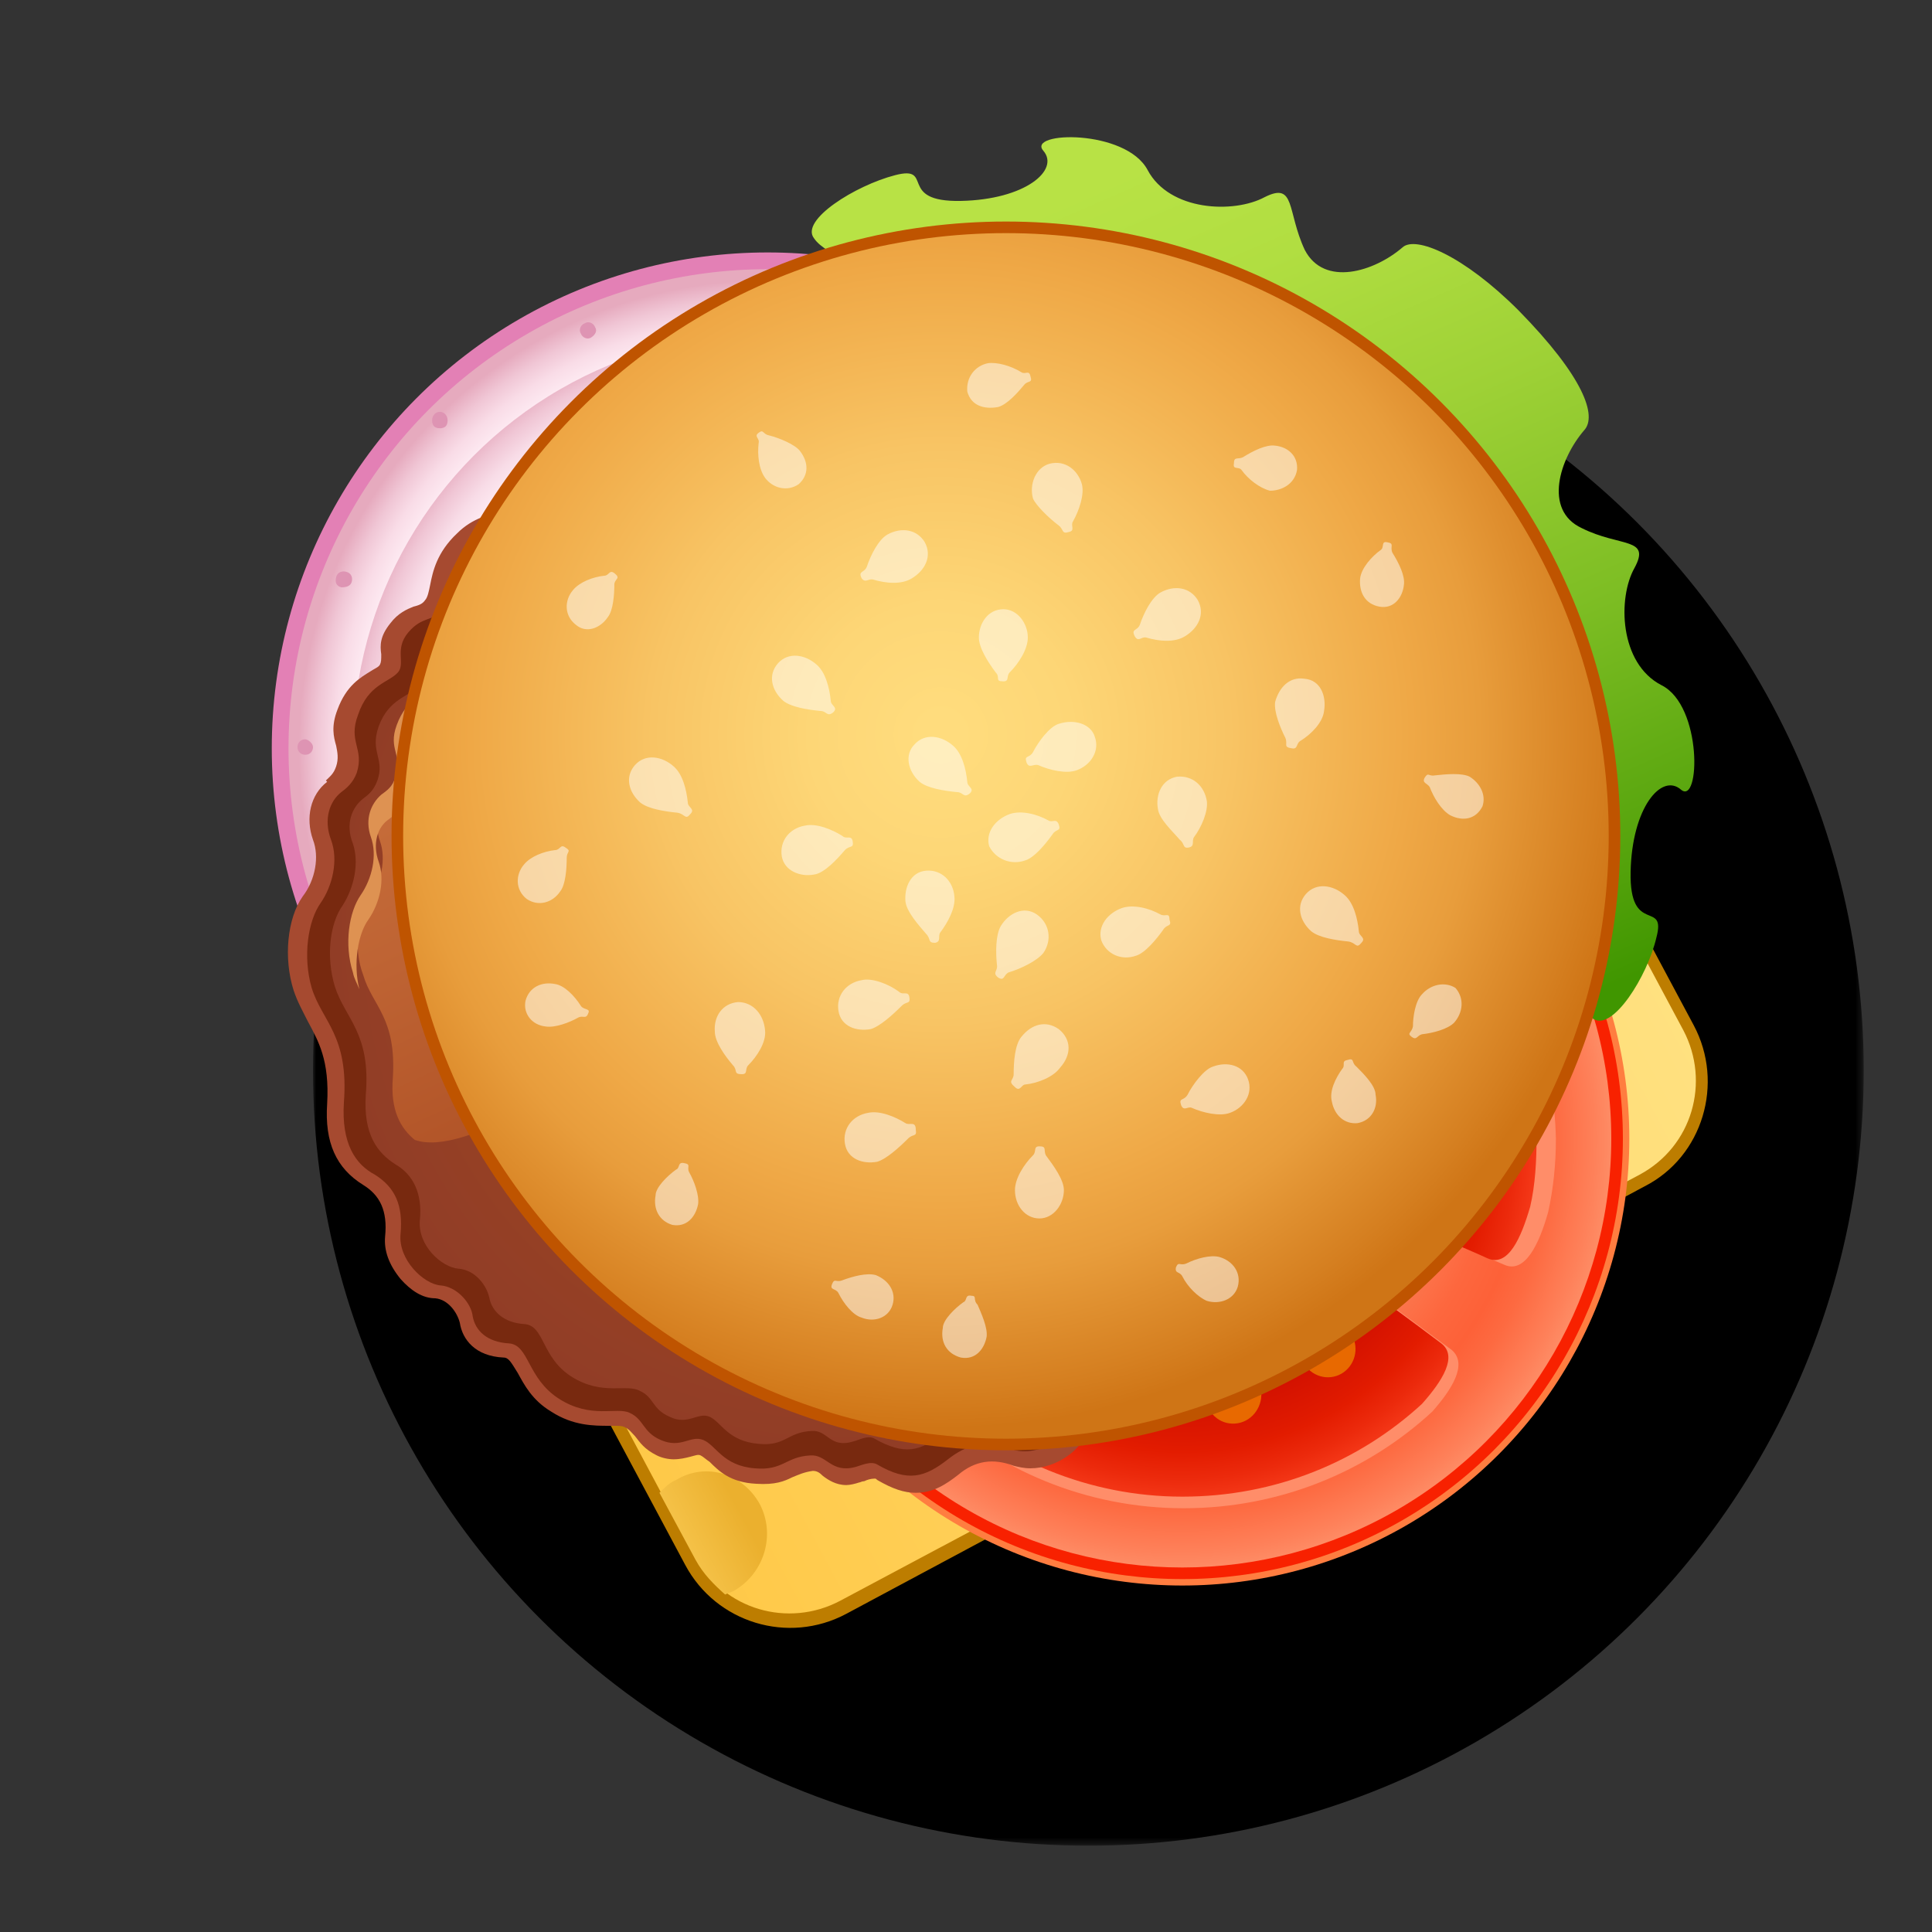 <?xml version="1.0" encoding="utf-8"?>
<!-- Generator: Adobe Illustrator 17.1.0, SVG Export Plug-In . SVG Version: 6.00 Build 0)  -->
<!DOCTYPE svg PUBLIC "-//W3C//DTD SVG 1.1//EN" "http://www.w3.org/Graphics/SVG/1.1/DTD/svg11.dtd">
<svg version="1.1" id="Layer_2" xmlns="http://www.w3.org/2000/svg" xmlns:xlink="http://www.w3.org/1999/xlink" x="0px" y="0px"
	 viewBox="0 0 300 300" enable-background="new 0 0 300 300" xml:space="preserve">
<rect x="0" y="0" width="300" height="300" fill="#333333" stroke="none"/>
<g>
	<defs>
		<filter id="Adobe_OpacityMaskFilter" filterUnits="userSpaceOnUse" x="48.6" y="45.8" width="240.8" height="240.8">
			<feColorMatrix  type="matrix" values="1 0 0 0 0  0 1 0 0 0  0 0 1 0 0  0 0 0 1 0"/>
		</filter>
	</defs>
	<mask maskUnits="userSpaceOnUse" x="48.6" y="45.8" width="240.8" height="240.8" id="SVGID_1_">
		<g filter="url(#Adobe_OpacityMaskFilter)">
			
				<radialGradient id="SVGID_2_" cx="-41.034" cy="1040.721" r="11.806" gradientTransform="matrix(10.368 0 0 -10.368 594.44 10956.44)" gradientUnits="userSpaceOnUse">
				<stop  offset="0" style="stop-color:#FFFFFF"/>
				<stop  offset="8.943853e-02" style="stop-color:#F2F2F2"/>
				<stop  offset="0.257" style="stop-color:#CECECE"/>
				<stop  offset="0.484" style="stop-color:#949494"/>
				<stop  offset="0.76" style="stop-color:#464646"/>
				<stop  offset="0.986" style="stop-color:#000000"/>
			</radialGradient>
			<path fill="url(#SVGID_2_)" d="M291.4,166.2c0,67.6-54.8,122.4-122.4,122.4S46.6,233.8,46.6,166.2S101.4,43.8,169,43.8
				S291.4,98.6,291.4,166.2z"/>
		</g>
	</mask>
	<circle mask="url(#SVGID_1_)" cx="169" cy="166.2" r="120.4"/>
	<path fill="#BD7D00" d="M263,159.2l-55.6-104c-4.8-9-16-12.4-25-7.6L58.4,114c-9,4.8-12.4,16-7.6,25l55.6,104c4.8,9,16,12.4,25,7.6
		l124-66.4C264.4,179.6,267.8,168.2,263,159.2z"/>
	
		<linearGradient id="SVGID_3_" gradientUnits="userSpaceOnUse" x1="614.853" y1="-606.933" x2="614.853" y2="-635.04" gradientTransform="matrix(4.884 9.146 9.146 -4.884 2798.575 -8488.859)">
		<stop  offset="0" style="stop-color:#FFE385"/>
		<stop  offset="0.314" style="stop-color:#FFD86B"/>
		<stop  offset="0.981" style="stop-color:#FEBB29"/>
		<stop  offset="1" style="stop-color:#FEBA27"/>
	</linearGradient>
	<path fill="url(#SVGID_3_)" d="M130.4,248.6c-8,4.2-18,1.4-22.4-6.8L52.6,138c-4.2-8-1.4-18,6.8-22.4l124-66c8-4.2,18-1.4,22.6,6.8
		L261.4,160c4.2,8,1.4,18-6.8,22.4L130.4,248.6z"/>
	
		<linearGradient id="SVGID_4_" gradientUnits="userSpaceOnUse" x1="620.3" y1="-624.636" x2="620.3" y2="-626.525" gradientTransform="matrix(4.884 9.146 9.146 -4.884 2798.575 -8488.859)">
		<stop  offset="0" style="stop-color:#EBB02E"/>
		<stop  offset="0.514" style="stop-color:#F5C248"/>
		<stop  offset="1" style="stop-color:#FFD564"/>
	</linearGradient>
	<path fill="url(#SVGID_4_)" d="M118,233.6c-2.6-4.8-8.4-6.6-13-3.8c-1,0.4-1.8,1.2-2.6,2l5.6,10.4c1.2,2.2,2.8,3.8,4.6,5.4
		c0.4-0.2,1-0.4,1.4-0.6C118.8,244.2,120.4,238.2,118,233.6z"/>
	<circle fill="#FF7D40" cx="183.6" cy="176.8" r="69.4"/>
	<circle fill="#F82100" cx="183.6" cy="176.8" r="68.4"/>
	
		<radialGradient id="SVGID_5_" cx="-39.626" cy="1039.698" r="6.424" gradientTransform="matrix(10.368 0 0 -10.368 594.44 10956.44)" gradientUnits="userSpaceOnUse">
		<stop  offset="0" style="stop-color:#FC9F77"/>
		<stop  offset="0.126" style="stop-color:#FCB68F"/>
		<stop  offset="0.254" style="stop-color:#FCAE86"/>
		<stop  offset="0.46" style="stop-color:#FB996E"/>
		<stop  offset="0.485" style="stop-color:#FB966B"/>
		<stop  offset="0.612" style="stop-color:#FC7950"/>
		<stop  offset="0.725" style="stop-color:#FD673E"/>
		<stop  offset="0.806" style="stop-color:#FD6138"/>
		<stop  offset="0.866" style="stop-color:#FD6A41"/>
		<stop  offset="0.964" style="stop-color:#FE815A"/>
		<stop  offset="0.995" style="stop-color:#FE8A63"/>
	</radialGradient>
	<circle fill="url(#SVGID_5_)" cx="183.6" cy="176.8" r="66.6"/>
	<path fill="#FF8D69" d="M200.6,121.8c-4.8-1-9.2-1-9.6,2.2s-2,16.2-3.2,28.4c0.4,3.8,2.8,5.8,3.8,2.2c1.4-4.2,4-11.4,5.4-7.6
		c1.2,3.8,3.6,6.4,6.8,6.2c3.2-0.2,2.4,1.4,2.6,3.6s0.2,4,1.4,6.2c1.2,1.8,2.8,3,4.6,4c2,1.4,3.6,1.6,2,4c-1.8,2.6-0.8,6,2,9
		c2.6,3-5,1.8-9.2,0.6c-3.4-1-3.2,2-0.2,4.2c11,5,23.4,10.2,26.6,11.6s5.4-3.2,6.8-8.2c0.8-3.6,1.2-7.4,1.2-11.4
		C241,151,223.8,129.2,200.6,121.8z M225.4,209.6c-2.8-2-13.6-10.2-23.6-17.2c-3.4-1.2-5.8-0.2-3.2,2.4c3.2,3.2,8,9.2,4,8.4
		c-3.8-0.8-7.4,0-8.6,2.8c-1.4,2.8-2.4,1.4-4.4,0.4s-3.8-1.8-6-2c-2.2,0.2-4,1-6,2s-3.2,2.6-4.4-0.4c-1.4-2.8-4.8-3.4-8.6-2.8
		c-3.8,0.8,1-5,4-8.4c2.6-2.6,0-3.6-3.4-2.4c-9.8,7-20.8,15-23.4,17s-0.4,5.6,2.8,9.2c10.2,9.6,24,15.6,39.2,15.6
		c14.8,0,28.4-5.6,38.6-15C225.4,215.8,228,211.8,225.4,209.6z M160.2,180.6c-4.2,1-11.8,2.4-9.2-0.6c2.6-3,3.6-6.4,2-9s0-2.8,2-4
		c1.8-1.2,3.4-2.4,4.6-4c1-2,1-4,1.4-6.2c0.2-2.2-0.6-3.8,2.6-3.6c3.2,0.2,5.4-2.4,6.8-6.2c1.2-3.8,4,3.2,5.4,7.6
		c1,3.4,3.2,1.6,3.8-2.2c-1-12-2.8-25-3.2-28.4c-0.4-3.2-4.8-3.2-9.6-2.2c-23.4,7.4-40.4,29.2-40.4,55c0,4.2,0.4,8.6,1.4,12.6
		c1.4,4.6,3.4,8.4,6.6,7.2c3.2-1.4,15.6-6.6,26.8-11.6C163.4,182.4,163.8,179.6,160.2,180.6z"/>
	
		<radialGradient id="SVGID_6_" cx="-39.635" cy="1039.609" r="5.304" gradientTransform="matrix(10.368 0 0 -10.368 594.44 10956.44)" gradientUnits="userSpaceOnUse">
		<stop  offset="0.28" style="stop-color:#BA0000"/>
		<stop  offset="0.459" style="stop-color:#BE0300"/>
		<stop  offset="0.65" style="stop-color:#CB0C00"/>
		<stop  offset="0.845" style="stop-color:#E01A00"/>
		<stop  offset="0.866" style="stop-color:#E31C00"/>
		<stop  offset="0.943" style="stop-color:#EC2A0C"/>
		<stop  offset="0.998" style="stop-color:#F43717"/>
	</radialGradient>
	<path fill="url(#SVGID_6_)" d="M199.8,123.8c-4.4-1-8.8-1-9.2,2c-0.4,3.2-2,15.8-3,27.2c0.4,3.8,2.8,5.6,3.6,2.2
		c1.2-4,3.8-11,5-7.4s3.4,6.2,6.6,6c3-0.2,2.2,1.4,2.4,3.4c0.2,2,0.2,4,1.2,6c1.2,1.8,2.8,3,4.4,4c1.8,1.2,3.4,1.4,2,3.8
		c-1.6,2.4-0.8,5.8,1.8,8.6c2.6,2.8-4.8,1.6-9,0.6c-3.2-0.8-3.2,1.8-0.2,4C216,189,228,194,231,195.4c3.2,1.4,5.2-3.2,6.6-8
		c0.8-3.4,1-7.2,1-11C239,152,222.4,130.8,199.8,123.8z M223.8,208.6c-2.6-2-13.2-9.8-22.6-16.6c-3.2-1.2-5.6-0.2-3.2,2.4
		c3,3.2,7.6,9,3.8,8s-7.2,0-8.4,2.8c-1.4,2.8-2.4,1.4-4.2,0.4c-1.8-0.8-3.6-1.8-5.6-2c-2.2,0.2-3.8,1-5.6,2c-2,1-3.2,2.4-4.2-0.4
		c-1.4-2.8-4.6-3.4-8.4-2.8c-3.8,0.8,0.8-5,3.8-8c2.4-2.6,0-3.4-3.4-2.2c-9.6,6.8-20,14.6-22.6,16.4s-0.4,5.4,2.6,8.8
		c9.8,9.2,23.2,15,37.8,15c14.4,0,27.4-5.4,37.2-14.4C224,214.4,226.4,210.6,223.8,208.6z M161,180.4c-4,1-11.4,2.2-9-0.6
		c2.6-2.8,3.4-6.2,1.8-8.6c-1.8-2.4,0-2.6,2-3.8c1.6-1.2,3.2-2.2,4.4-4c1-2,1-3.8,1.2-6s-0.6-3.8,2.4-3.4c3,0.2,5.4-2.2,6.6-6
		c1.2-3.6,3.8,3.2,5,7.4c1,3.4,3.2,1.6,3.6-2.2c-1-11.4-2.6-24.2-3-27.4c-0.4-3.2-4.6-3.2-9.2-2c-22.6,7-39,28.2-39,53
		c0,4,0.4,8.2,1.4,12c1.4,4.4,3.4,8,6.2,6.8c3.2-1.4,15.2-6.4,25.8-11.2C164,182.2,164.2,179.6,161,180.4z"/>
	<path fill="#E86900" d="M190.4,209.4c-1,0.2-3.4,5.2-3.2,7.8c0.4,2.6,2.6,4.2,5,3.8c2.4-0.4,4-2.8,3.6-5.2
		C195.6,213.4,192,209.2,190.4,209.4z M157.6,206.4c-1.6,2-1.6,4.8,0.4,6.2c1.8,1.6,4.6,1.4,6.2-0.6s2.2-7.6,1.4-8.4
		C164.2,202.8,159.2,204.4,157.6,206.4z M176.4,209.4c-1.6-0.2-5,3.8-5.4,6.4s1.2,4.8,3.6,5.2c2.4,0.4,4.6-1.4,5-3.8
		C180,214.8,177.4,209.6,176.4,209.4z M201.4,203.8c-0.8,0.8-0.4,6.4,1.4,8.4c1.6,2,4.4,2.2,6.2,0.6c1.8-1.6,2-4.4,0.4-6.2
		C207.8,204.4,202.6,202.8,201.4,203.8z M146.2,160.2c-2.4-1-5,0.2-5.8,2.6c-0.8,2.2,0.4,4.8,2.8,5.6c2.4,1,7.8-0.2,8.2-1.6
		C151.6,165.6,148.6,161,146.2,160.2z M155.6,146.4c-2-1.6-4.8-1.4-6.2,0.6c-1.6,2-1,4.8,0.8,6.2c2,1.6,7.8,2,8.4,1
		C159.2,153.2,157.4,148,155.6,146.4z M164.6,136.6c-2.2,0.8-3.4,3.4-2.6,5.8s5.6,5.6,6.6,5.2c1.4-0.4,2.6-5.8,1.6-8.2
		C169.6,137,166.8,135.8,164.6,136.6z M143.2,176c-2.6,0.4-4,2.8-3.6,5.2c0.4,2.4,2.8,3.8,5.4,3.4s6.4-4,6.2-5.6
		C150.8,178,145.6,175.6,143.2,176z M223.6,168.2c2.4-1,3.4-3.4,2.8-5.6c-0.8-2.2-3.4-3.4-5.8-2.6c-2.4,1-5.6,5.6-5,6.6
		C216,168.2,221.2,169.2,223.6,168.2z M204.6,142.4c0.8-2.4-0.2-5-2.6-5.8c-2.2-0.8-4.8,0.4-5.6,2.8s0.2,7.8,1.6,8.2
		C199.2,148,203.8,144.8,204.6,142.4z M223.6,176c-2.6-0.4-7.6,2-7.8,3c-0.4,1.6,3.6,5.2,6.2,5.6s4.8-1,5.4-3.4
		C227.8,179,226.2,176.6,223.6,176z M217.6,147c-1.6-2-4.4-2.2-6.2-0.6c-2,1.6-3.8,6.6-2.8,7.8c0.8,0.8,6.2,0.6,8.4-1
		C218.8,151.8,219,149,217.6,147z"/>
	<path fill="#FFB500" d="M201,137.4c-0.2-0.2-0.4-0.2-0.8-0.2c-1,0-2,0.8-2.2,1.6c-0.4,1.2,0,3.6,0.4,5c1.4-0.8,3.2-2.4,3.8-3.4
		C202.6,139.2,202,137.8,201,137.4z M202.8,204.6c0,1.6,0.4,4,1.2,5c0.4,0.6,1.2,1,2,1c0.4,0,1-0.2,1.4-0.4c0.4-0.4,0.8-1,0.8-1.6
		s-0.2-1.4-0.6-1.8C206.6,205.8,204.2,204.8,202.8,204.6z M190.4,210.8c-0.8,1.4-1.8,3.8-1.6,4.8c0.2,1.4,1.4,2.2,2.6,2
		c0.6-0.2,1-0.4,1.4-1c0.4-0.4,0.4-1.2,0.4-2C193.2,213.8,191.6,211.8,190.4,210.8z M213.8,146.4c-0.6,0-1.2,0.2-1.6,0.6
		c-1,0.8-2,3.2-2.2,4.4c0.2,0,0.2,0,0.4,0c2,0,4-0.4,4.6-1c0.4-0.4,0.8-1,1-1.6s-0.2-1.2-0.4-1.6S214.4,146.4,213.8,146.4z
		 M224.4,178c-0.4-0.4-1-0.8-1.6-1c0,0-0.2,0-0.4,0c-1.4,0-3.4,0.8-4.6,1.4c0.8,1,2.8,2.8,4,3c1.4,0.2,2.6-0.6,2.8-1.6
		C224.8,179,224.8,178.4,224.4,178z M222.4,165c0.6-0.2,1-0.8,1.4-1.4c0.2-0.6,0.2-1.2,0.2-1.6c-0.4-0.8-1.2-1.4-2.2-1.4
		c-0.4,0-0.6,0-1,0.2c-1,0.4-2.8,2.6-3.4,3.8c0.8,0.2,2.2,0.6,3.4,0.6C221.8,165.4,222.4,165.2,222.4,165z M153.6,147
		c-0.4-0.4-1-0.6-1.6-0.6c-0.8,0-1.4,0.2-1.6,0.8c-0.4,0.4-0.4,1-0.4,1.6c0.2,0.6,0.4,1.2,1,1.6s2.6,1,4.6,1c0.2,0,0.2,0,0.4,0
		C155.6,150.2,154.6,147.8,153.6,147z M145,161c-0.4-0.2-0.6-0.2-1-0.2c-1,0-1.8,0.6-2.2,1.4c-0.2,0.6-0.2,1.2,0.2,1.6
		c0.2,0.6,0.8,1,1.4,1.4c0.2,0,0.6,0.2,1.6,0.2l0,0c1.4,0,2.8-0.4,3.4-0.6C147.6,163.4,146,161.4,145,161z M172.6,215
		c-0.2,0.8,0,1.4,0.4,2c0.4,0.4,0.8,0.8,1.4,1c1.2,0.2,2.4-0.8,2.6-2s-0.8-3.4-1.6-4.8C174.4,211.8,172.8,213.8,172.6,215z
		 M165.6,137.4c-0.2,0-0.4,0-0.8,0.2c-1.2,0.4-1.8,1.8-1.4,3.2c0.4,1,2.6,2.8,3.8,3.4c0.4-1.4,0.8-3.8,0.4-5
		C167.4,138,166.4,137.4,165.6,137.4z M158,208.4c0,0.6,0.2,1.2,0.8,1.6c0.4,0.4,1,0.4,1.4,0.4c0.8,0,1.4-0.4,2-1
		c0.8-0.8,1.2-3.4,1.2-5c-1.6,0.2-3.8,1.2-4.6,2.2C158.2,207.2,158,207.8,158,208.4z M143,177c-0.8,0.2-1.2,0.4-1.6,1
		c-0.4,0.4-0.4,1-0.4,1.6c0.2,1,1.2,1.8,2.2,1.8l0,0c0.2,0,0.4,0,0.4,0c1.2-0.2,3.2-2,4-3C146.4,177.8,144.4,177,143,177
		C143.2,176.8,143,177,143,177z"/>
	
		<linearGradient id="SVGID_7_" gradientUnits="userSpaceOnUse" x1="-43.872" y1="1052.721" x2="-38.25" y2="1039.793" gradientTransform="matrix(10.368 0 0 -10.368 594.44 10956.44)">
		<stop  offset="0" style="stop-color:#B8E245"/>
		<stop  offset="0.147" style="stop-color:#B1DE41"/>
		<stop  offset="0.359" style="stop-color:#9ED136"/>
		<stop  offset="0.611" style="stop-color:#7EBE24"/>
		<stop  offset="0.891" style="stop-color:#53A20B"/>
		<stop  offset="1" style="stop-color:#409600"/>
	</linearGradient>
	<path fill="url(#SVGID_7_)" d="M247.4,158.2c3,2,8.4-6.6,9.8-12.6c1.6-6-4.2-0.2-4-10.2s4.8-15.4,7.8-12.8s3.4-13-3-16.2
		c-6.6-3.4-6.8-13.6-4.2-18.2c2.6-4.8-2.2-3.2-8.2-6.2c-6-2.8-3.4-10.8,0.4-15.2c2-2.2,0-8.2-10.2-18.6c-8.6-8.6-16-11.6-18-9.8
		c-4.4,3.8-12.2,6.2-15.2,0.4c-2.8-6-1.4-10.6-6.2-8.2c-4.8,2.6-14.8,2.2-18.2-4.2s-18.8-6-16.2-3c2.6,3-2.8,7.6-12.8,7.8
		s-4-5.6-10.2-4s-14.8,7-12.6,9.8c2,3,9.2,4,6.8,8.4c-2.2,4.4-8.4,7.8-11.2,4c-3.2-3.4-8.6-3.4-9,1.4c-0.4,4.8-0.4,10.2-5.6,13
		c-5.2,2.6-13,9.2-12,14.2s5.4-1,5.6,10.2c0.4,11-6,4.4-6.6,7.8c-0.8,3.4-1.2,12.8,3.4,15.8c4.6,3.2,5.8,8,1.6,7.8s-4.4,8.4-0.2,10
		c4.2,1.8,3.8,10.4,0.6,10.4c-3.2-0.2-4-2-5.6,1.6c-1.4,3.6-0.8,7.4,1,9.4s-3.6,3.2-3.6,3.2s-0.8,6.8,13.2,20.8c1,1,3.8,3.8,4.8,4.8
		c14.2,14.2,21,13.4,21,13.4s1.2-5.6,3.2-3.6s5.6,2.6,9.4,1s1.8-2.4,1.6-5.6c-0.2-3.2,8.6-3.6,10.4,0.6s10.2,4,10-0.2
		s4.8-3.2,7.8,1.6s12.2,4,15.8,3.4c3.4-0.8-3.4-7,7.8-6.6c11,0.4,5.2,4.8,10.2,5.6s11.6-6.8,14.2-12s8-5.4,13-5.6
		c4.8-0.4,4.8-6,1.4-9c-3.4-3.2-0.2-9,4-11.2C243.4,149,244.6,156.4,247.4,158.2z"/>
	<g>
		<circle fill="#A65073" cx="119.2" cy="116.2" r="75.6"/>
		
			<radialGradient id="SVGID_8_" cx="-45.837" cy="1045.543" r="7.289" gradientTransform="matrix(10.368 0 0 -10.368 594.44 10956.44)" gradientUnits="userSpaceOnUse">
			<stop  offset="0.906" style="stop-color:#FFEDF5"/>
			<stop  offset="0.929" style="stop-color:#FDE9F1"/>
			<stop  offset="0.954" style="stop-color:#F8DCE7"/>
			<stop  offset="0.98" style="stop-color:#F0C6D5"/>
			<stop  offset="1" style="stop-color:#E8B0C3"/>
		</radialGradient>
		<circle fill="url(#SVGID_8_)" cx="119.2" cy="116.2" r="74.4"/>
		<circle fill="#A65073" cx="119.2" cy="116.2" r="65.8"/>
		<g>
			<circle fill="#E380B5" cx="119.2" cy="116.2" r="77"/>
			
				<radialGradient id="SVGID_9_" cx="-45.837" cy="1045.543" r="7.289" gradientTransform="matrix(10.368 0 0 -10.368 594.44 10956.44)" gradientUnits="userSpaceOnUse">
				<stop  offset="0.819" style="stop-color:#FFEDF5"/>
				<stop  offset="0.853" style="stop-color:#FDE9F1"/>
				<stop  offset="0.889" style="stop-color:#F9DCE7"/>
				<stop  offset="0.927" style="stop-color:#F0C6D5"/>
				<stop  offset="0.964" style="stop-color:#E6AABE"/>
			</radialGradient>
			<circle fill="url(#SVGID_9_)" cx="119.2" cy="116.2" r="74.4"/>
			
				<radialGradient id="SVGID_10_" cx="-45.837" cy="1045.543" r="6.31" gradientTransform="matrix(10.368 0 0 -10.368 594.44 10956.44)" gradientUnits="userSpaceOnUse">
				<stop  offset="0.832" style="stop-color:#FFEDF5"/>
				<stop  offset="0.874" style="stop-color:#FDE9F1"/>
				<stop  offset="0.918" style="stop-color:#F8DCE7"/>
				<stop  offset="0.964" style="stop-color:#F0C6D5"/>
				<stop  offset="1" style="stop-color:#E8B0C3"/>
			</radialGradient>
			<circle fill="url(#SVGID_10_)" cx="119.2" cy="116.2" r="64.4"/>
			<path fill="#DE94B3" d="M169,166c-0.4,0.4-0.4,1.4,0,1.8s1.4,0.4,1.8,0s0.4-1.4,0-1.8C170.4,165.4,169.6,165.4,169,166z
				 M119.2,43c-0.8,0-1.2,0.6-1.2,1.2s0.6,1.2,1.2,1.2c0.8,0,1.2-0.6,1.2-1.2S119.8,43,119.2,43z M119.2,186.6
				c-0.8,0-1.2,0.6-1.2,1.2c0,0.8,0.6,1.2,1.2,1.2c0.8,0,1.2-0.6,1.2-1.2S119.8,186.6,119.2,186.6z M67.4,166
				c-0.4,0.4-0.4,1.4,0,1.8s1.4,0.4,1.8,0c0.4-0.4,0.4-1.4,0-1.8C68.8,165.4,67.8,165.4,67.4,166z M67.4,64.4
				c-0.4,0.4-0.4,1.4,0,1.8c0.4,0.4,1.4,0.4,1.8,0c0.4-0.4,0.4-1.4,0-1.8C68.8,63.8,67.8,63.8,67.4,64.4z M169,64.4
				c-0.4,0.4-0.4,1.4,0,1.8s1.4,0.4,1.8,0s0.4-1.4,0-1.8C170.4,63.8,169.6,63.8,169,64.4z M47.4,114.8c-0.8,0-1.2,0.6-1.2,1.2
				c0,0.8,0.6,1.2,1.2,1.2c0.8,0,1.2-0.6,1.2-1.2S47.8,114.8,47.4,114.8z M190.8,114.8c-0.8,0-1.2,0.6-1.2,1.2
				c0,0.8,0.6,1.2,1.2,1.2c0.8,0,1.2-0.6,1.2-1.2C192.2,115.4,191.6,114.8,190.8,114.8z M53.8,142.8c-0.6,0.2-1,1-0.6,1.6
				c0.2,0.6,1,1,1.6,0.6c0.6-0.2,1-1,0.6-1.6C55,142.8,54.4,142.4,53.8,142.8z M54.6,90.4c0.2-0.6,0-1.4-0.8-1.6
				c-0.6-0.2-1.4,0-1.6,0.8s0,1.4,0.8,1.6C53.8,91.2,54.4,91,54.6,90.4z M185,141c-0.6-0.2-1.4,0-1.6,0.8c-0.2,0.6,0,1.4,0.8,1.6
				c0.6,0.2,1.4,0,1.6-0.8C186,142,185.6,141.4,185,141z M146.4,179.8c-0.6,0.2-1,1-0.6,1.6c0.2,0.6,1,1,1.6,0.6
				c0.6-0.2,1-1,0.6-1.6C147.8,179.8,147,179.6,146.4,179.8z M92.4,50.8c-0.2-0.6-1-1-1.6-0.6c-0.6,0.2-1,1-0.6,1.6
				c0.2,0.6,1,1,1.6,0.6C92.4,52,92.8,51.4,92.4,50.8z M184.4,89.2c0.6-0.2,1-1,0.6-1.6c-0.2-0.6-1-1-1.6-0.6c-0.6,0.2-1,1-0.6,1.6
				S183.8,89.6,184.4,89.2z M93.4,180.4c-0.6-0.2-1.4,0-1.6,0.8c-0.2,0.6,0,1.4,0.8,1.6c0.6,0.2,1.4,0,1.6-0.8
				C94.2,181.4,94,180.8,93.4,180.4z M146.4,51c0.2-0.6,0-1.4-0.8-1.6c-0.6-0.2-1.4,0-1.6,0.8c-0.2,0.6,0,1.4,0.8,1.6
				C145.4,51.8,146.2,51.6,146.4,51z"/>
		</g>
	</g>
	<g>
		<path fill="#A64A30" d="M214.8,145c-1.6-2.2-1.6-5.4-0.4-8.6c1.4-3.6,0.2-7.4-3.2-10.2c-1.6-1.4-1.2-4-1.2-4.8
			c1.6-7.8-2.6-11.6-5-13.2c-2.6-1.6-3.8-4-3.4-8c0.2-2.2-0.6-4.4-2.4-6.6c-1.6-1.8-3.4-3-5.4-3c-2-0.2-3.4-2.2-3.8-3.8
			c-0.4-2.6-2.4-5.2-6.8-5.4c-0.8,0-1.2-0.8-2.2-2.4c-1-1.8-2.2-4.2-5.2-6c-3.4-2.2-6.6-2.2-9-2.2c-0.4,0-0.6,0-0.8,0
			c-0.6,0-1.2,0-1.6-0.2c-0.8-0.4-1-0.8-1.6-1.4c-0.8-1-1.4-2-3.4-3c-0.8-0.4-1.8-0.6-2.6-0.6c-1,0-1.8,0.2-2.6,0.4
			c-0.8,0.2-1.2,0.4-1.6,0.2s-0.8-0.6-1.4-1c-1.4-1.4-3.2-3.2-7.2-3.4c-3-0.2-4.4,0.4-5.6,1c-1,0.4-1.8,0.8-3.2,1
			c-0.6,0-1-0.2-1.6-0.8c-0.8-0.6-2-1.4-3.6-1.4c-0.6,0-1.4,0.2-2,0.4c-0.2,0-0.4,0.2-0.8,0.2c-0.4,0.2-1,0.4-1.6,0.4
			c-0.2,0-0.2,0-0.4,0c-2.4-1.4-4.2-2-6-2c-2.8,0-4.8,1.4-6.6,2.8c-2.6,2.2-5.4,2.6-8.6,1.4c-0.8-0.2-1.6-0.4-2.6-0.4
			c-4,0-7.8,2.8-8.6,5.4c-0.6,1.8-3,3-4.6,2.8c-0.2,0-0.4,0-0.6,0c-3,0-5.4,2-6.6,5.4c-0.2,0.8-1,1-2.8,1.4c-2,0.4-4.8,1-7.2,3.4
			c-3.2,3-3.8,6-4.2,8c-0.2,1-0.4,2-0.8,2.4c-0.4,0.6-1,0.8-1.8,1c-1,0.4-2.4,1-3.6,2.6c-1.6,2-1.6,3.4-1.4,4.8c0,0.8,0,1.2-0.2,1.6
			c-0.2,0.4-0.8,0.6-1.4,1c-1.6,1-3.8,2.2-5.2,6c-1,2.6-0.6,4.2-0.2,5.6c0.2,1,0.4,2,0,3.2s-1,1.6-1.6,2.2l0.2,0.2
			c-2.6,2-3.4,5.6-2.2,9c1,2.6,0.4,6.2-1.6,8.8c-2.4,3.4-3,9.6-1.4,14.6c0.6,1.8,1.4,3.2,2.2,4.8c1.6,3,3.4,6,3,12.8
			c-0.4,6,1.4,10,5.6,12.6c2.6,1.6,3.8,4,3.4,8c-0.2,2.2,0.6,4.4,2.4,6.6c1.6,1.8,3.4,3,5.4,3c2,0.2,3.4,2.2,3.8,3.8
			c0.4,2.6,2.4,5.2,6.8,5.4c0.8,0,1.2,0.8,2.2,2.4c1,1.8,2.2,4.2,5.2,6c3.4,2.2,6.6,2.2,9,2.2c0.4,0,0.6,0,0.8,0
			c0.6,0,1.2,0,1.6,0.2c0.8,0.4,1,0.8,1.6,1.4c0.8,1,1.4,2,3.4,3c0.8,0.4,1.8,0.6,2.6,0.6c1,0,1.8-0.2,2.6-0.4
			c0.8-0.2,1.2-0.4,1.6-0.2c0.4,0.2,0.8,0.6,1.4,1c1.4,1.4,3.2,3.2,7.2,3.4c3,0.2,4.4-0.4,5.6-1c1-0.4,1.8-0.8,3.2-1
			c0.6,0,1,0.2,1.6,0.8c0.8,0.6,2,1.4,3.6,1.4c0.6,0,1.4-0.2,2-0.4c0.2,0,0.4-0.2,0.8-0.2c0.4-0.2,1-0.4,1.6-0.4
			c0.2,0,0.2,0,0.4,0.2c2.4,1.4,4.2,2,6,2c2.8,0,4.8-1.4,6.6-2.8c2.6-2.2,5.4-2.6,8.6-1.4c0.8,0.2,1.6,0.4,2.6,0.4
			c4,0,7.8-2.8,8.6-5.4c0.6-1.8,3-3,4.6-2.8c0.2,0,0.4,0,0.6,0c3,0,5.4-2,6.6-5.4c0.2-0.8,1-1,2.8-1.4c2-0.4,4.8-1,7.2-3.4
			c3.2-3,3.8-6,4.2-8c0.2-1,0.4-2,0.8-2.4c0.4-0.6,1-0.8,1.8-1c1-0.4,2.4-1,3.6-2.6c1.6-2,1.6-3.4,1.4-4.8c0-0.8,0-1.2,0.2-1.6
			s0.8-0.6,1.4-1c1.6-1,3.8-2.2,5.2-6c1-2.8,0.6-4.4,0.4-5.6c-0.2-1-0.4-2,0-3.2c0.2-0.6,0.4-1,1-1.6c0.2-0.2,0.4-0.4,0.8-0.8
			c2.6-2.6,2.6-6.2,2-9.2c-0.4-2.4,1-4,2.2-5.4c0.2-0.2,0.4-0.4,0.6-0.8C216.8,153,217,148.4,214.8,145z"/>
		<g>
			<path fill="#78290F" d="M212.8,145.8c-2-2.8-2-6.6-0.6-9.8c1.4-3.2,0-6.4-2.6-8.6c-2-1.6-2-4.4-1.6-6c1.4-6.2-1.4-9.8-4.4-11.6
				c-3.2-2-4.4-4.8-4-9.2c0.4-4-3.6-7.8-6.2-8s-4.8-2.8-5-4.8c-0.4-2.2-2.2-4-5.6-4.2c-3.2-0.2-2.8-5.4-7.8-8.6c-5-3.2-9-1.2-11-2.2
				c-2.2-1-2-3-4.8-4.2c-3.2-1.4-4.6,0.8-6.6,0s-3-4-8-4.4c-4.4-0.4-4.8,1.8-8.6,2c-2.6,0.2-3.2-2.8-7-1.8c-0.8,0.2-2.4,1-3.4,0.4
				c-4.8-2.8-7.4-2-11,0.8c-2.8,2.2-5.8,3.2-9.8,1.6c-3.8-1.4-8.6,1.6-9.2,4c-0.8,2.6-3.8,3.8-6,3.6s-4.4,1-5.6,4.2s-6,1.2-10.2,5.4
				c-4.4,4-3.4,8.4-5,10.2c-1.6,2-3.2,1-5.4,3.6s-0.4,4.8-1.6,6.2c-1.4,1.6-4.6,1.8-6.2,6.6c-1.6,4.2,1,5.2-0.2,9
				c-0.6,1.6-1.6,2.4-2.4,3c-1.8,1.4-2.8,4.2-1.6,7.4c1.2,3.2,0.2,7.2-1.6,9.8c-2,2.8-2.8,8.4-1.4,13.2c1.6,5.2,5.8,7.4,5,17.8
				c-0.4,6.4,1.8,9.6,4.8,11.2c3.2,2,4.4,4.8,4,9.2c-0.4,4,3.6,7.8,6.2,8s4.8,2.8,5,4.8c0.4,2.2,2.2,4,5.6,4.2
				c3.2,0.2,2.8,5.4,7.8,8.6s9,1.2,11,2.2c2.2,1,2,3,4.8,4.2c3.2,1.4,4.6-0.8,6.6,0s3,4,8,4.4c4.4,0.4,4.8-1.8,8.6-2
				c2.6-0.2,3.2,2.8,7,1.8c0.8-0.2,2.4-1,3.4-0.4c4.8,2.8,7.4,2,11-0.8c2.8-2.2,5.8-3.2,9.8-1.6c3.8,1.4,8.6-1.6,9.2-4
				c0.8-2.6,3.8-3.8,6-3.6c2.2,0.2,4.4-1,5.6-4.2c1-3.2,6-1.2,10.2-5.4c4.4-4,3.4-8.4,5-10.2c1.6-2,3.2-1,5.4-3.6
				c2.2-2.6,0.4-4.8,1.6-6.2c1.4-1.6,4.6-1.8,6.2-6.6c1.6-4.2-0.6-5,0.2-9c0.4-1.4,1.4-2,2.2-3c2.2-2,2-5.2,1.6-7.8
				c-0.4-3.2,1.6-5.4,2.8-7.2C214.6,152.6,214.8,148.6,212.8,145.8z"/>
			
				<radialGradient id="SVGID_11_" cx="-44.73" cy="1042.659" r="7.659" gradientTransform="matrix(10.368 0 0 -10.368 594.44 10956.44)" gradientUnits="userSpaceOnUse">
				<stop  offset="0" style="stop-color:#A44A23"/>
				<stop  offset="0.528" style="stop-color:#9C4524"/>
				<stop  offset="1" style="stop-color:#913D26"/>
			</radialGradient>
			<path fill="url(#SVGID_11_)" d="M208.8,145.8c-2-2.8-1.8-6.2-0.6-9.4c1.2-3.2,0-6.2-2.6-8.4c-1.8-1.6-1.8-4-1.6-5.6
				c1.2-6-1.4-9.4-4-11c-2.8-1.8-4.2-4.6-3.8-8.6c0.4-4-3.4-7.4-6-7.6c-2.6-0.2-4.4-2.6-4.8-4.6c-0.4-2.2-2.2-3.8-5.4-4
				c-3.2-0.2-2.6-5.2-7.4-8.2s-8.6-1-10.6-2.2c-2.2-1-1.8-2.8-4.6-4c-2.8-1.4-4.4,0.8-6.2,0c-1.8-0.8-2.8-3.8-7.6-4.2
				c-4.2-0.4-4.4,1.8-8.2,2c-2.6,0.2-2.8-2.8-6.6-1.6c-0.8,0.2-2.2,1-3.2,0.4c-4.6-2.6-7.2-2-10.4,0.8c-2.6,2.2-5.6,2.8-9.4,1.6
				s-8,1.6-8.8,3.8s-3.4,3.8-5.6,3.4s-4.2,1-5.4,4c-1,3.2-5.6,1.2-9.8,5c-4,3.8-3.2,8-4.8,9.8s-3.2,1-5,3.4c-2,2.6-0.4,4.4-1.6,6
				s-4.4,1.8-6,6.2c-1.4,4,1,5-0.2,8.4c-0.6,1.6-1.4,2.2-2.2,2.8c-1.8,1.4-2.8,4-1.6,7c1,3,0.2,6.8-1.6,9.6c-2,2.8-2.6,8-1.2,12.6
				c1.6,5,5.6,7.2,4.8,16.8c-0.4,6.2,1.8,9,4.6,10.8c2.8,1.6,4.2,4.6,3.8,8.6s3.4,7.4,6,7.6s4.4,2.6,4.8,4.6c0.4,2,2.2,3.8,5.4,4
				s2.6,5.2,7.4,8.2c4.8,3,8.6,1,10.6,2.2c2.2,1,1.8,2.8,4.6,4c2.8,1.4,4.4-0.8,6.2,0s2.8,3.8,7.6,4.2c4.2,0.4,4.4-1.8,8.2-2
				c2.6-0.2,2.8,2.8,6.6,1.6c0.8-0.2,2.2-1,3.2-0.4c4.6,2.6,7.2,2,10.4-0.8c2.6-2.2,5.6-2.8,9.4-1.6c3.8,1.4,8-1.6,8.8-3.8
				c0.8-2.4,3.4-3.8,5.6-3.4c2.2,0.2,4.2-1,5.4-4c1-3,5.6-1.2,9.8-5c4-3.8,3.2-8,4.8-9.8c1.6-1.8,3.2-1,5-3.4c2-2.6,0.4-4.4,1.6-6
				s4.4-1.6,6-6.2c1.4-4-0.4-4.8,0.2-8.4c0.2-1.4,1.2-2,2-2.8c2-2,2-5,1.6-7.4c-0.4-3.2,1.6-5.2,2.8-6.8
				C210.4,152.2,210.6,148.6,208.8,145.8z"/>
			
				<linearGradient id="SVGID_12_" gradientUnits="userSpaceOnUse" x1="-49.291" y1="1052.575" x2="-44.339" y2="1041.873" gradientTransform="matrix(10.368 0 0 -10.368 594.44 10956.44)">
				<stop  offset="0" style="stop-color:#D68047"/>
				<stop  offset="0.284" style="stop-color:#D07842"/>
				<stop  offset="0.716" style="stop-color:#BE6333"/>
				<stop  offset="0.998" style="stop-color:#B05226"/>
			</linearGradient>
			<path fill="url(#SVGID_12_)" d="M196,112.2c-2.8-1.6-3.8-4.4-3.6-8.2c0.4-3.8-3.2-7-5.6-7.2c-2.2-0.2-4.2-2.4-4.6-4.4
				s-2-3.6-5-3.8c-3.2-0.2-2.4-4.8-7-7.8c-4.6-2.8-8-1-9.8-2c-2-1-1.6-2.6-4.4-3.8c-2.8-1.4-4,0.8-5.8,0c-1.6-0.8-2.6-3.6-7.2-3.8
				c-4-0.4-4.2,1.6-7.8,1.8c-2.2,0.2-2.8-2.6-6.2-1.6c-0.8,0.2-2.2,1-3.2,0.4c-4.4-2.6-6.6-1.8-9.8,0.8c-2.6,2-5.2,2.8-8.8,1.4
				c-3.4-1.4-7.6,1.4-8.4,3.6c-0.8,2.2-3.4,3.4-5.4,3.2s-4,1-5,3.8s-5.4,1-9.2,4.8c-3.8,3.6-3.2,7.4-4.4,9.2c-1.4,1.6-3,1-4.8,3.2
				c-2,2.2-0.4,4.2-1.4,5.6c-1.2,1.4-4,1.6-5.6,5.8c-1.4,3.8,0.8,4.6-0.2,8c-0.4,1.6-1.4,2.2-2.2,2.8c-1.6,1.4-2.6,3.8-1.6,6.6
				c1,2.8,0.2,6.4-1.6,9s-2.6,7.6-1,11.8c1.4,4.8,5.2,6.6,4.6,16c-0.4,5,1.2,7.8,3.4,9.6c8,2.8,25.6-9.6,52.6-24.2
				c30.6-16.8,64.2-24.2,74-27.2c7.4-2.4,8.2-7,7-11.6C197.4,113.2,196.8,112.6,196,112.2z"/>
		</g>
		<path fill="#DE9252" d="M186.2,96c-2.2-0.2-4.2-2.4-4.6-4.4s-2-3.6-5-3.8c-3.2-0.2-2.4-5-7-7.8s-8-1-10-2s-1.6-2.6-4.4-3.8
			c-2.8-1.4-4,0.8-6,0c-1.6-0.8-2.6-3.6-7.2-4c-4-0.4-4.2,1.6-7.8,1.8c-2.2,0.2-2.8-2.6-6.2-1.6c-0.8,0.2-2.2,1-3.2,0.4
			c-4.4-2.6-6.8-1.8-9.8,0.8c-2.6,2-5.2,2.8-9,1.6c-3.4-1.4-7.6,1.4-8.4,3.6c-0.8,2.2-3.4,3.4-5.4,3.2s-4,1-5,3.8s-5.4,1-9.2,4.8
			s-3.2,7.6-4.4,9.2c-1.4,1.6-3,1-4.8,3.2c-2,2.4-0.4,4.2-1.6,5.6s-4,1.6-5.6,6c-1.4,3.8,1,4.6-0.2,8c-0.4,1.6-1.4,2.2-2.2,2.8
			c-1.6,1.4-2.6,3.8-1.6,6.6c1,2.8,0.2,6.4-1.6,9s-2.6,7.6-1.2,12c0.2,1,0.6,1.6,1,2.6c-1-4-0.2-8.6,1.4-10.8c1.8-2.6,2.6-6.2,1.6-9
			s-0.2-5.4,1.6-6.6c0.8-0.6,1.6-1.2,2.2-2.8c1.2-3.2-1-4,0.2-8c1.4-4.2,4.4-4.4,5.6-6c1.2-1.4-0.4-3.2,1.6-5.6s3.4-1.6,4.8-3.2
			c1.4-1.6,0.6-5.4,4.4-9.2s8.4-2,9.2-4.8c1-2.8,3-4,5-3.8s4.8-1.2,5.4-3.2c0.8-2.2,4.8-5,8.4-3.6c3.4,1.4,6.4,0.6,9-1.6
			c3.2-2.6,5.6-3.2,9.8-0.8c1,0.6,2.4-0.2,3.2-0.4c3.4-1,4,1.6,6.2,1.6c3.4-0.2,3.6-2.2,7.8-1.8c4.4,0.4,5.4,3.2,7.2,4
			c1.6,0.8,3.2-1.4,6,0s2.4,3,4.4,3.8c2,1,5.4-0.8,10,2s4,7.6,7,7.8c3.2,0.2,4.8,2,5,3.8c0.4,2,2.2,4.2,4.6,4.4
			c1.4,0.2,3.2,1.2,4.4,2.8C191.6,98.8,188.4,96,186.2,96z"/>
	</g>
	<circle fill="#BF5400" cx="156.2" cy="129.8" r="95.4"/>
	
		<radialGradient id="SVGID_13_" cx="-43.242" cy="1045.763" r="10.72" gradientTransform="matrix(10.368 0 0 -10.368 594.44 10956.44)" gradientUnits="userSpaceOnUse">
		<stop  offset="2.709790e-02" style="stop-color:#FFDC7D"/>
		<stop  offset="0.183" style="stop-color:#FDD676"/>
		<stop  offset="0.403" style="stop-color:#F8C464"/>
		<stop  offset="0.658" style="stop-color:#EFA846"/>
		<stop  offset="0.753" style="stop-color:#E89D3C"/>
		<stop  offset="0.919" style="stop-color:#D57F20"/>
		<stop  offset="0.97" style="stop-color:#CF7516"/>
	</radialGradient>
	<circle fill="url(#SVGID_13_)" cx="156.2" cy="129.8" r="93.6"/>
	<path opacity="0.5" fill="#FFFFFF" enable-background="new    " d="M155.8,94.6c-2.4,0-3.8,2.2-3.8,4.4c0,1.6,1.4,3.8,2.6,5.4
		c0.8,0.8-0.2,1.4,1.2,1.4c1,0,0.4-0.8,1-1.4c1.4-1.4,2.8-3.6,2.8-5.4C159.6,96.8,158,94.6,155.8,94.6z M135.6,90
		c2,0.6,4.4,0.8,6-0.2c2-1.2,3.2-3.4,2-5.6c-1.2-2-3.6-2.4-5.8-1.2c-1.4,0.8-2.6,3.2-3.2,5c-0.4,1-1.4,0.6-0.8,1.8
		C134.4,90.6,134.8,89.8,135.6,90z M164.4,81.6c0.8,0.6,0.4,1.4,1.6,1c1-0.2,0.2-1,0.6-1.6c1-1.8,1.8-4.2,1.4-5.8
		c-0.6-2.2-2.6-3.8-5-3.2c-2.2,0.6-3.2,3.2-2.6,5.4C160.8,78.4,162.8,80.4,164.4,81.6z M178,99c2,0.6,4.4,0.8,6-0.2
		c2-1.2,3.2-3.4,2-5.6c-1.2-2-3.6-2.4-5.8-1.2c-1.4,0.8-2.6,3.2-3.2,5c-0.4,1-1.4,0.6-0.8,1.8C176.8,99.8,177.2,98.8,178,99z
		 M201.4,73c0.2-2.2-1.4-3.6-3.4-3.8c-1.4-0.2-3.4,0.8-5,1.8c-0.8,0.4-1.4-0.2-1.4,1c-0.2,1,0.8,0.4,1.2,1c1,1.4,2.8,2.8,4.4,3.2
		C199,76.2,201,75.2,201.4,73z M215.4,84.2c-1-0.2-0.4,0.8-1,1.2c-1.4,1-3,2.8-3.2,4.4c-0.2,2.2,0.8,4,3,4.4s3.6-1.4,3.8-3.4
		c0.2-1.4-0.8-3.4-1.8-5C215.8,84.8,216.6,84.4,215.4,84.2z M228.2,120.6c-1.2-0.6-3.6-0.4-5.4-0.2c-1,0.2-1-0.6-1.6,0.4
		c-0.4,0.8,0.4,0.8,0.8,1.4c0.6,1.6,1.8,3.6,3.2,4.4c2,1,4,0.6,5-1.4C230.8,123.4,229.8,121.6,228.2,120.6z M220.8,154.4
		c-1,1-1.4,3.4-1.4,5c-0.2,1-1,1-0.2,1.6s0.8-0.2,1.6-0.4c1.8-0.2,4-0.8,5-1.8c1.4-1.6,1.6-3.8,0.2-5.4
		C224.4,152.4,222.2,152.8,220.8,154.4z M210.6,165.6c-0.8-0.6-0.2-1.4-1.4-1c-1,0.2-0.2,0.8-0.8,1.4c-1,1.4-2,3.4-1.6,5
		c0.4,2.2,2,3.6,4,3.4c2.2-0.4,3.2-2.4,2.8-4.4C213.6,168.6,211.8,166.8,210.6,165.6z M189.4,195.2c-1.4-0.4-3.6,0.2-5.2,1
		c-1,0.4-1.2-0.4-1.6,0.6c-0.2,1,0.6,0.6,1,1.4c0.8,1.6,2.4,3.2,3.8,3.8c2,0.6,4.2-0.2,4.8-2.2C192.8,197.6,191.4,195.8,189.4,195.2
		z M150.8,201.2c-1-0.2-0.6,0.8-1.2,1c-1.4,1-3.2,2.8-3.2,4c-0.4,2.2,0.6,4,2.8,4.6c2.2,0.4,3.6-1.2,4-3.2c0.2-1.4-0.8-3.6-1.4-5
		C151,201.8,151.8,201.2,150.8,201.2z M136,198c-1.4-0.4-3.6,0.2-5.2,0.8c-1,0.4-1.2-0.4-1.6,0.6s0.6,0.6,1,1.4
		c0.8,1.6,2.2,3.4,3.6,3.8c2,0.8,4.2,0,4.8-2C139.2,200.6,138,198.8,136,198z M106.2,180.6c-1-0.2-0.6,0.8-1.2,1
		c-1.4,1-3.2,2.8-3.2,4c-0.4,2.2,0.6,4,2.6,4.6c2.2,0.4,3.6-1.2,4-3.2c0.2-1.4-0.6-3.6-1.4-5C106.6,181.2,107.4,180.8,106.2,180.6z
		 M90.2,156.2c-1-1.6-2.6-3.2-4-3.4c-2-0.4-4,0.4-4.6,2.6c-0.4,2,1,3.8,3.2,4c1.4,0.2,3.6-0.6,5-1.4c0.8-0.4,1.2,0.4,1.6-0.8
		C91.6,156.6,90.6,156.8,90.2,156.2z M87,138.4c0.8-1,1-3.4,1-5.2c0-1,0.8-1-0.2-1.6C87,131,87,132,86.2,132c-1.8,0.2-3.8,1-4.8,2.2
		c-1.4,1.6-1.4,4,0.4,5.4C83.6,140.8,85.8,140.2,87,138.4z M95.4,89c-0.8-0.6-0.8,0.4-1.6,0.4c-1.8,0.2-3.8,1-4.8,2.2
		c-1.4,1.6-1.4,4,0.4,5.4c1.6,1.4,3.8,0.6,5-1.2c0.8-1,1-3.4,1-5.2C95.6,89.8,96.4,89.8,95.4,89z M124,75.2c1.6-1.4,1.6-3.4,0.2-5.2
		c-0.8-1-3.2-2-4.8-2.4c-1-0.2-0.8-1-1.6-0.4s0.2,0.8,0,1.6c-0.2,1.8,0,4,1,5.4C120,75.8,122.2,76.4,124,75.2z M155,63.2
		c1.4-0.4,3-2.2,4-3.4c0.6-0.8,1.4-0.2,1-1.4c-0.2-1-0.8-0.2-1.4-0.6c-1.6-1-3.8-1.6-5.2-1.4c-2,0.4-3.4,2.2-3.2,4.4
		C150.8,63,152.8,63.6,155,63.2z M142.8,121.4c1.2,1,3.8,1.4,5.8,1.6c1,0,1,1,2,0.2c0.8-0.8-0.4-1-0.4-1.8c-0.2-2-0.8-4.4-2.2-5.6
		c-1.8-1.6-4.4-2-6-0.2C140.4,117.2,141,119.8,142.8,121.4z M114.6,155.6c-2.4,0.2-3.8,2.2-3.6,4.6c0,1.6,1.6,3.8,2.8,5.2
		c0.8,0.8,0,1.4,1.4,1.4c1,0,0.4-0.8,1-1.4c1.4-1.4,2.8-3.6,2.6-5.4C118.6,157.6,117,155.6,114.6,155.6z M211.4,146.4
		c0.8-0.8-0.4-1-0.4-1.8c-0.2-2-0.8-4.4-2.2-5.6c-1.8-1.6-4.4-2-6-0.2s-1,4.2,0.8,5.8c1.2,1,3.8,1.4,5.8,1.6
		C210.6,146.4,210.6,147.4,211.4,146.4z M127.4,110.4c1,0,1,1,2,0.2c0.8-0.8-0.4-1-0.4-1.8c-0.2-2-0.8-4.4-2.2-5.6
		c-1.8-1.6-4.4-2-6-0.2s-1,4.2,0.8,5.8C122.8,109.8,125.4,110.2,127.4,110.4z M107.2,126.4c0.8-0.8-0.4-1-0.4-1.8
		c-0.2-2-0.8-4.4-2.2-5.6c-1.8-1.6-4.4-2-6-0.2s-1,4.2,0.8,5.8c1.2,1,3.8,1.4,5.8,1.6C106.4,126.4,106.4,127.4,107.2,126.4z
		 M131.2,132c0.8-0.8,1.4-0.2,1.2-1.4c-0.2-1-1-0.2-1.6-0.8c-1.6-1-4-2-5.8-1.6c-2.4,0.4-4,2.4-3.6,4.8c0.4,2.2,2.8,3.2,5,2.8
		C128,135.6,130,133.4,131.2,132z M133.8,152.2c-2.4,0.4-4,2.4-3.6,4.8s2.8,3.2,5,2.8c1.4-0.4,3.4-2.2,4.8-3.6
		c0.8-0.8,1.4-0.2,1.2-1.4c-0.2-1-1-0.2-1.6-0.8C138,152.8,135.4,151.8,133.8,152.2z M140.6,174.4c-1.6-1-4-2-5.8-1.6
		c-2.4,0.4-4,2.4-3.6,4.8s2.8,3.2,5,2.8c1.4-0.4,3.4-2.2,4.8-3.6c0.8-0.8,1.4-0.2,1.2-1.4C142.2,174,141.2,174.8,140.6,174.4z
		 M161.4,178c-1,0-0.4,0.8-1,1.4c-1.4,1.4-2.8,3.6-2.8,5.4c0,2.4,1.6,4.4,3.8,4.4s3.8-2.2,3.8-4.4c0-1.6-1.6-3.8-2.8-5.4
		C162,178.6,162.6,178,161.4,178z M159.2,133.6c1.4-0.4,3.2-2.6,4.2-4c0.6-1,1.4-0.4,1-1.6c-0.4-1-1-0.2-1.6-0.6c-1.8-1-4.2-1.6-6-1
		c-2.2,0.8-3.8,2.8-3.2,5C154.6,133.4,157,134.4,159.2,133.6z M162,148c1.4-2,1-4.6-1-6s-4.4-0.2-5.6,1.8c-0.8,1.4-0.8,4-0.6,6
		c0.2,1-0.8,1.2,0.2,2c1,0.6,0.8-0.4,1.6-0.8C158.6,150.4,161,149.2,162,148z M180.2,142c-1.8-1-4.2-1.6-6-1c-2.2,0.8-3.8,2.8-3.2,5
		c0.8,2.2,3.2,3.2,5.4,2.4c1.4-0.4,3.2-2.6,4.2-4c0.6-1,1.4-0.4,1-1.6C181.6,141.6,181,142.4,180.2,142z M148.2,139.2
		c-0.2-2.4-2-4.2-4.4-4s-3.4,2.6-3.2,4.8c0.2,1.6,2,3.6,3.2,5c0.8,0.8,0.2,1.4,1.4,1.4c1-0.2,0.4-1,0.8-1.6
		C147.2,143.2,148.4,141,148.2,139.2z M164.4,159.8c-2-1.4-4.2-0.8-5.8,1.2c-1,1.2-1.2,3.8-1.2,5.8c0,1-1,1,0.2,2
		c0.8,0.8,1-0.4,1.6-0.4c2-0.2,4.4-1.2,5.4-2.6C166.4,163.8,166.4,161.4,164.4,159.8z M164.4,112.4c-1.4,0.4-3.2,2.8-4,4.4
		c-0.6,1-1.4,0.4-1,1.6c0.4,1,1,0.2,1.8,0.4c1.8,0.8,4.4,1.4,6,0.8c2.2-0.8,3.6-3,2.8-5.2C169.4,112.4,166.8,111.6,164.4,112.4z
		 M184.6,131.6c1-0.2,0.4-1,0.8-1.6c1.2-1.6,2.2-4,2-5.6c-0.4-2.4-2.2-4-4.6-3.8c-2.4,0.4-3.4,2.8-3,5c0.2,1.6,2.2,3.4,3.4,4.8
		C184,131,183.6,131.8,184.6,131.6z M205.6,110.4c0.4-2.4-0.6-4.8-3-5c-2.4-0.4-4,1.4-4.6,3.6c-0.2,1.6,0.8,4,1.6,5.6
		c0.4,1-0.4,1.4,1,1.6c1,0.2,0.6-0.8,1.4-1.2C203.6,114,205.4,112.2,205.6,110.4z M188.4,165.6c-1.4,0.4-3.2,2.8-4,4.4
		c-0.6,1-1.4,0.4-1,1.6c0.4,1,1,0.2,1.6,0.4c1.8,0.8,4.4,1.4,6,0.8c2.2-0.8,3.6-3,2.8-5.2C193,165.4,190.6,164.8,188.4,165.6z"/>
</g>
</svg>

